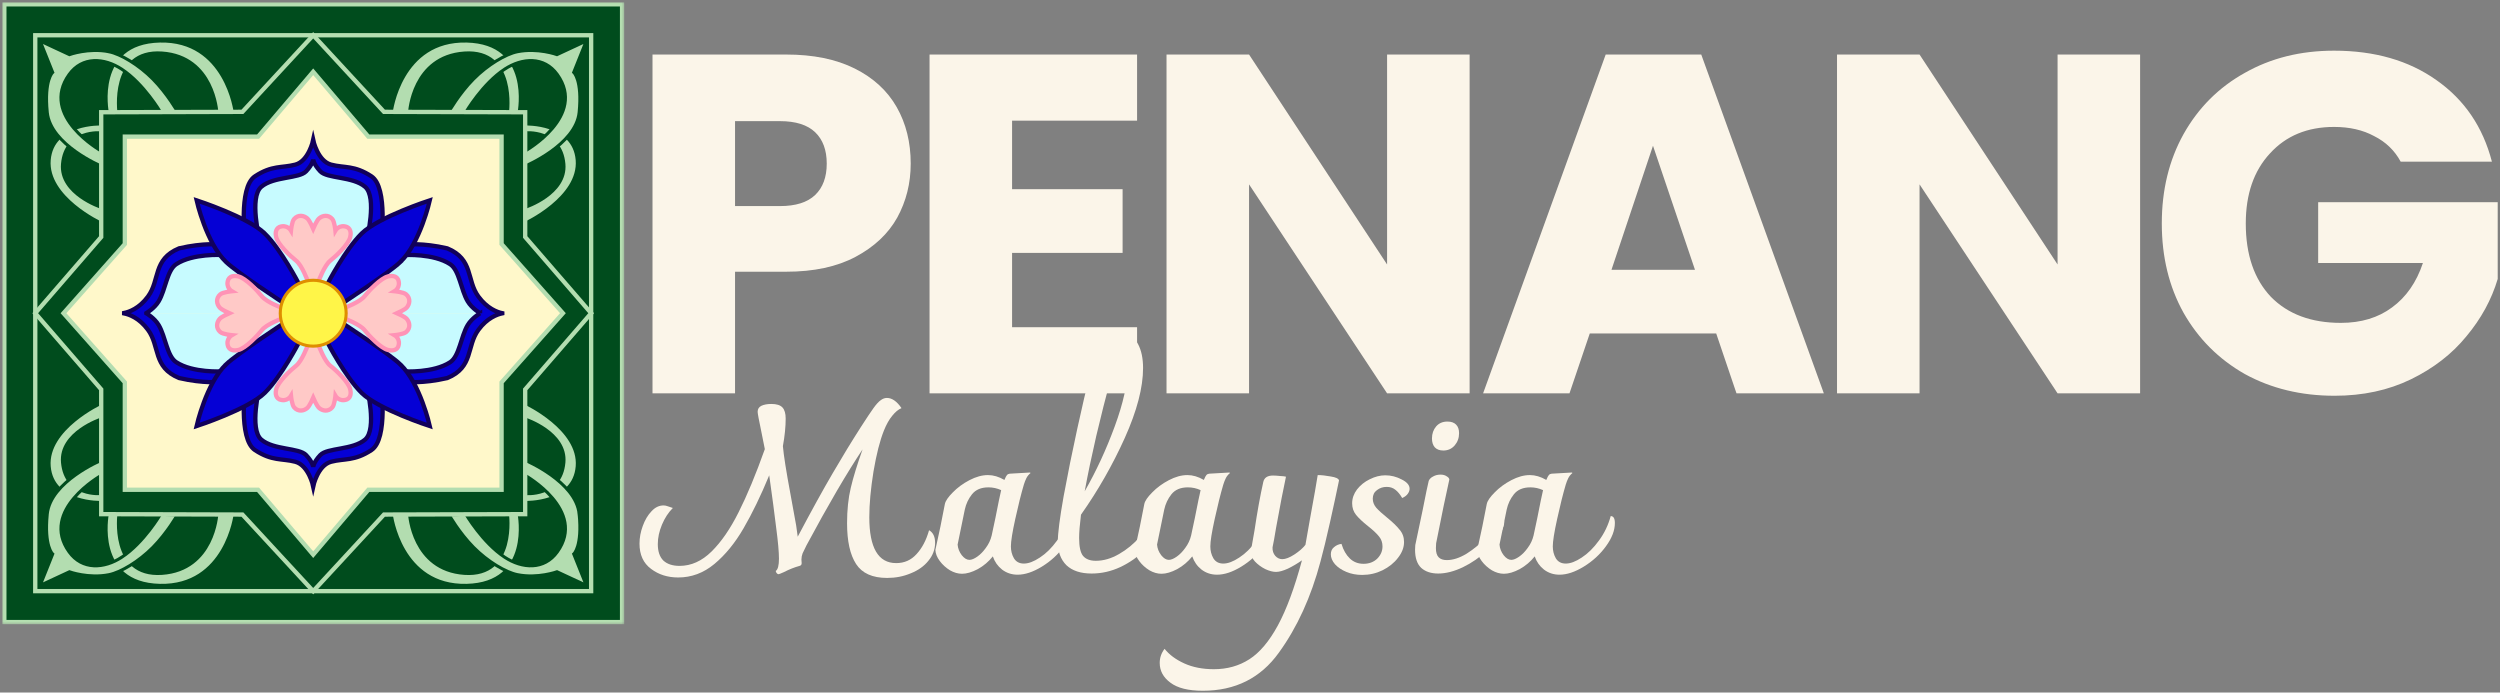 <svg width="1036" height="287" viewBox="0 0 1036 287" fill="none" xmlns="http://www.w3.org/2000/svg">
<rect x="0" y="0" width="1036" height="287" fill="#808080" stroke="none"/>
<g clip-path="url(#clip0_18_221)">
<path d="M377.4 67.8C377.4 75.933 375.533 83.4 371.8 90.2C368.067 96.867 362.333 102.267 354.6 106.4C346.867 110.533 337.267 112.6 325.8 112.6H304.6V163H270.4V22.6H325.8C337 22.6 346.467 24.533 354.2 28.4C361.933 32.267 367.733 37.6 371.6 44.4C375.467 51.2 377.4 59 377.4 67.8ZM323.2 85.4C329.733 85.4 334.6 83.867 337.8 80.8C341 77.733 342.6 73.4 342.6 67.8C342.6 62.2 341 57.867 337.8 54.8C334.6 51.733 329.733 50.2 323.2 50.2H304.6V85.4H323.2Z" fill="#FBF5E9"/>
<path d="M419.405 50V78.4H465.205V104.8H419.405V135.6H471.205V163H385.205V22.6H471.205V50H419.405Z" fill="#FBF5E9"/>
<path d="M609.008 163H574.808L517.608 76.4V163H483.408V22.6H517.608L574.808 109.6V22.6H609.008V163Z" fill="#FBF5E9"/>
<path d="M711.198 138.2H658.798L650.398 163H614.598L665.398 22.6H704.998L755.798 163H719.598L711.198 138.2ZM702.398 111.8L684.998 60.4L667.798 111.8H702.398Z" fill="#FBF5E9"/>
<path d="M886.859 163H852.659L795.459 76.4V163H761.259V22.6H795.459L852.659 109.6V22.6H886.859V163Z" fill="#FBF5E9"/>
<path d="M994.85 67C992.317 62.333 988.65 58.8 983.85 56.4C979.183 53.867 973.65 52.6 967.25 52.6C956.183 52.6 947.317 56.267 940.65 63.6C933.983 70.8 930.65 80.467 930.65 92.6C930.65 105.533 934.117 115.667 941.05 123C948.117 130.2 957.783 133.8 970.05 133.8C978.45 133.8 985.517 131.667 991.25 127.4C997.117 123.133 1001.38 117 1004.05 109H960.65V83.8H1035.05V115.6C1032.52 124.133 1028.18 132.067 1022.05 139.4C1016.05 146.733 1008.38 152.667 999.05 157.2C989.717 161.733 979.183 164 967.45 164C953.583 164 941.183 161 930.25 155C919.45 148.867 910.983 140.4 904.85 129.6C898.85 118.8 895.85 106.467 895.85 92.6C895.85 78.733 898.85 66.4 904.85 55.6C910.983 44.667 919.45 36.2 930.25 30.2C941.05 24.067 953.383 21 967.25 21C984.05 21 998.183 25.067 1009.65 33.2C1021.25 41.333 1028.92 52.6 1032.65 67H994.85Z" fill="#FBF5E9"/>
<path d="M385.008 219.72C386.672 220.68 387.504 222.408 387.504 224.904C387.504 227.656 386.576 230.152 384.72 232.392C382.928 234.632 380.496 236.36 377.424 237.576C374.416 238.856 371.152 239.496 367.632 239.496C361.552 239.496 357.264 237.576 354.768 233.736C352.272 229.896 351.024 224.264 351.024 216.84C351.024 211.336 351.536 206.44 352.56 202.152C353.584 197.8 355.216 192.488 357.456 186.216C350.928 196.008 343.184 209.256 334.224 225.96C333.52 227.368 332.976 228.488 332.592 229.32C332.272 230.152 332.112 231.016 332.112 231.912L332.208 233.352C332.208 233.992 331.92 234.376 331.344 234.504C329.232 235.08 327.056 235.944 324.816 237.096C323.536 237.672 322.8 237.96 322.608 237.96C322.352 237.96 322.096 237.8 321.84 237.48C321.648 237.224 321.52 236.936 321.456 236.616C322.352 236.04 322.8 234.344 322.8 231.528C322.8 228.776 322.416 224.488 321.648 218.664C320.944 212.84 319.984 205.608 318.768 196.968C315.248 205.48 311.696 212.808 308.112 218.952C304.592 225.032 300.56 229.96 296.016 233.736C291.536 237.448 286.544 239.304 281.04 239.304C276.688 239.304 272.944 238.12 269.808 235.752C266.608 233.384 265.008 229.896 265.008 225.288C265.008 222.856 265.456 220.424 266.352 217.992C267.248 215.496 268.464 213.448 270 211.848C271.472 210.248 273.136 209.448 274.992 209.448C275.568 209.448 276.176 209.576 276.816 209.832C277.456 210.024 278.128 210.248 278.832 210.504C276.976 212.36 275.472 214.664 274.32 217.416C273.168 220.168 272.592 222.856 272.592 225.48C272.592 228.488 273.36 230.76 274.896 232.296C276.496 233.768 278.736 234.504 281.616 234.504C286.416 234.504 290.832 232.52 294.864 228.552C298.896 224.584 302.64 219.144 306.096 212.232C309.616 205.256 313.232 196.552 316.944 186.12C316.304 182.728 315.824 180.328 315.504 178.92C314.48 174.056 313.968 171.304 313.968 170.664C313.968 169.512 314.48 168.68 315.504 168.168C316.592 167.656 317.968 167.4 319.632 167.4C321.808 167.4 323.344 167.88 324.24 168.84C325.136 169.8 325.584 171.336 325.584 173.448C325.584 176.84 325.2 180.648 324.432 184.872C324.752 188.648 325.808 195.336 327.6 204.936C327.792 205.96 328.24 208.424 328.944 212.328C329.712 216.168 330.256 219.528 330.576 222.408C336.336 211.528 341.168 202.76 345.072 196.104C348.976 189.384 352.88 182.984 356.784 176.904C359.088 173.32 360.816 170.728 361.968 169.128C363.12 167.528 364.112 166.44 364.944 165.864C365.776 165.224 366.64 164.904 367.536 164.904C369.648 164.904 371.664 166.312 373.584 169.128C372.304 169.64 371.024 170.696 369.744 172.296C368.464 173.832 367.312 175.88 366.288 178.44C364.624 182.6 363.184 188.264 361.968 195.432C360.816 202.6 360.24 208.904 360.24 214.344C360.24 227.016 363.952 233.352 371.376 233.352C374.768 233.352 377.584 232.104 379.824 229.608C382.128 227.112 383.856 223.816 385.008 219.72Z" fill="#FBF5E9"/>
<path d="M442.915 213.864C444.067 213.864 444.643 214.824 444.643 216.744C444.643 219.816 443.395 223.048 440.899 226.44C438.467 229.768 435.427 232.552 431.779 234.792C428.131 237.032 424.771 238.152 421.699 238.152C419.267 238.152 417.123 237.448 415.267 236.04C413.475 234.632 412.195 232.808 411.427 230.568C409.699 232.744 407.619 234.504 405.187 235.848C402.755 237.128 400.579 237.768 398.659 237.768C396.995 237.768 395.331 237.288 393.667 236.328C392.003 235.304 390.595 234.024 389.443 232.488C388.291 230.952 387.683 229.416 387.619 227.88C389.091 221.352 390.403 215.016 391.555 208.872C391.811 207.592 392.899 205.992 394.819 204.072C396.739 202.088 399.043 200.392 401.731 198.984C404.419 197.576 406.979 196.872 409.411 196.872C411.651 196.872 413.923 197.544 416.227 198.888C416.675 197.8 417.027 197.128 417.283 196.872C417.539 196.552 417.923 196.36 418.435 196.296L426.787 195.816L427.075 196.008C426.307 196.648 425.731 197.352 425.347 198.12C424.963 198.888 424.611 199.784 424.291 200.808C423.139 204.712 421.955 209.448 420.739 215.016C419.523 220.52 418.915 224.328 418.915 226.44C418.915 228.232 419.331 229.864 420.163 231.336C421.059 232.808 422.435 233.544 424.291 233.544C426.211 233.544 428.419 232.712 430.915 231.048C433.475 229.384 435.843 227.048 438.019 224.04C440.259 221.032 441.891 217.64 442.915 213.864ZM401.731 232.008C402.627 232.008 403.715 231.56 404.995 230.664C406.275 229.768 407.459 228.552 408.547 227.016C409.699 225.48 410.499 223.784 410.947 221.928L412.483 214.728C413.635 208.84 414.435 204.968 414.883 203.112C413.219 202.344 411.459 201.96 409.603 201.96C406.595 201.96 404.323 202.92 402.787 204.84C401.315 206.696 400.323 208.808 399.811 211.176L396.835 225.672C396.963 227.272 397.539 228.744 398.563 230.088C399.587 231.368 400.643 232.008 401.731 232.008Z" fill="#FBF5E9"/>
<path d="M478.198 213C479.67 213 480.406 214.056 480.406 216.168C480.406 217.256 480.214 218.376 479.83 219.528C478.934 222.344 477.078 225.16 474.262 227.976C471.51 230.792 468.182 233.128 464.278 234.984C460.438 236.776 456.47 237.672 452.374 237.672C447.83 237.672 444.342 236.52 441.91 234.216C439.542 231.848 438.358 228.616 438.358 224.52C438.358 221 439.158 214.728 440.758 205.704C442.422 196.68 444.31 187.336 446.422 177.672C448.534 167.944 450.198 160.904 451.414 156.552C454.742 144.584 459.318 138.6 465.142 138.6C468.022 138.6 470.166 139.912 471.574 142.536C472.982 145.16 473.686 148.488 473.686 152.52C473.686 160.584 471.158 170.248 466.102 181.512C461.046 192.712 454.998 203.304 447.958 213.288C447.446 217.384 447.19 220.616 447.19 222.984C447.19 226.568 447.734 229.032 448.822 230.376C449.974 231.72 451.734 232.392 454.102 232.392C457.302 232.392 460.502 231.464 463.702 229.608C466.966 227.752 469.878 225.352 472.438 222.408C474.998 219.4 476.918 216.264 478.198 213ZM460.054 157.8C458.198 164.648 456.278 172.264 454.294 180.648C452.374 188.968 450.774 196.616 449.494 203.592C454.294 195.208 458.454 186.216 461.974 176.616C465.494 167.016 467.254 159.016 467.254 152.616C467.254 150.632 467.062 149 466.678 147.72C466.294 146.44 465.75 145.8 465.046 145.8C464.406 145.8 463.734 146.6 463.03 148.2C462.39 149.736 461.398 152.936 460.054 157.8Z" fill="#FBF5E9"/>
<path d="M525.561 213.864C526.713 213.864 527.289 214.824 527.289 216.744C527.289 219.816 526.041 223.048 523.545 226.44C521.113 229.768 518.073 232.552 514.425 234.792C510.777 237.032 507.417 238.152 504.345 238.152C501.913 238.152 499.769 237.448 497.913 236.04C496.121 234.632 494.841 232.808 494.073 230.568C492.345 232.744 490.265 234.504 487.833 235.848C485.401 237.128 483.225 237.768 481.305 237.768C479.641 237.768 477.977 237.288 476.313 236.328C474.649 235.304 473.241 234.024 472.089 232.488C470.937 230.952 470.329 229.416 470.265 227.88C471.737 221.352 473.049 215.016 474.201 208.872C474.457 207.592 475.545 205.992 477.465 204.072C479.385 202.088 481.689 200.392 484.377 198.984C487.065 197.576 489.625 196.872 492.057 196.872C494.297 196.872 496.569 197.544 498.873 198.888C499.321 197.8 499.673 197.128 499.929 196.872C500.185 196.552 500.569 196.36 501.081 196.296L509.433 195.816L509.721 196.008C508.953 196.648 508.377 197.352 507.993 198.12C507.609 198.888 507.257 199.784 506.937 200.808C505.785 204.712 504.601 209.448 503.385 215.016C502.169 220.52 501.561 224.328 501.561 226.44C501.561 228.232 501.977 229.864 502.809 231.336C503.705 232.808 505.081 233.544 506.937 233.544C508.857 233.544 511.065 232.712 513.561 231.048C516.121 229.384 518.489 227.048 520.665 224.04C522.905 221.032 524.537 217.64 525.561 213.864ZM484.377 232.008C485.273 232.008 486.361 231.56 487.641 230.664C488.921 229.768 490.105 228.552 491.193 227.016C492.345 225.48 493.145 223.784 493.593 221.928L495.129 214.728C496.281 208.84 497.081 204.968 497.529 203.112C495.865 202.344 494.105 201.96 492.249 201.96C489.241 201.96 486.969 202.92 485.433 204.84C483.961 206.696 482.969 208.808 482.457 211.176L479.481 225.672C479.609 227.272 480.185 228.744 481.209 230.088C482.233 231.368 483.289 232.008 484.377 232.008Z" fill="#FBF5E9"/>
<path d="M546.06 196.872C547.596 196.872 549.388 197.064 551.436 197.448C553.548 197.768 554.7 198.312 554.892 199.08C553.868 204.072 552.62 209.864 551.148 216.456C549.676 223.048 548.364 228.456 547.212 232.68C543.308 247.4 537.548 260.008 529.932 270.504C522.38 281 511.884 286.248 498.444 286.248C492.428 286.248 487.948 285.128 485.004 282.888C482.06 280.712 480.588 277.992 480.588 274.728C480.588 272.552 481.26 270.6 482.604 268.872C484.524 271.304 487.244 273.32 490.764 274.92C494.284 276.52 498.38 277.32 503.052 277.32C508.556 277.32 513.452 275.944 517.74 273.192C522.028 270.44 525.964 265.768 529.548 259.176C533.132 252.584 536.46 243.592 539.532 232.2C537.612 233.544 535.66 234.696 533.676 235.656C531.692 236.552 530.06 237 528.78 237C527.5 237 526.028 236.616 524.364 235.848C522.7 235.016 521.26 233.96 520.044 232.68C518.892 231.4 518.316 230.056 518.316 228.648C518.572 227.368 519.084 224.456 519.852 219.912C521.004 212.168 522.22 205.448 523.5 199.752C523.884 197.96 525.228 197.064 527.532 197.064C528.3 197.064 529.292 197.128 530.508 197.256C531.724 197.32 532.524 197.416 532.908 197.544C531.884 202.216 530.508 209.32 528.78 218.856C528.204 222.44 527.724 225.096 527.34 226.824C527.276 228.232 527.66 229.416 528.492 230.376C529.324 231.272 530.284 231.72 531.372 231.72C532.716 231.72 534.38 231.08 536.364 229.8C538.412 228.456 539.948 227.112 540.972 225.768L542.796 215.4C544.524 205.992 545.612 199.816 546.06 196.872Z" fill="#FBF5E9"/>
<path d="M564.46 238.248C562.092 238.248 559.916 237.832 557.932 237C555.948 236.168 554.38 235.112 553.228 233.832C552.076 232.488 551.5 231.112 551.5 229.704C551.5 228.424 551.948 227.432 552.844 226.728C553.74 225.96 554.764 225.512 555.916 225.384C556.684 227.944 557.836 229.96 559.372 231.432C560.908 232.904 562.796 233.64 565.036 233.64C567.34 233.64 569.228 232.936 570.7 231.528C572.172 230.056 572.908 228.36 572.908 226.44C572.908 224.84 572.428 223.464 571.468 222.312C570.508 221.096 568.972 219.656 566.86 217.992C564.684 216.264 563.052 214.728 561.964 213.384C560.876 212.04 560.332 210.44 560.332 208.584C560.332 206.536 561.004 204.616 562.348 202.824C563.756 201.032 565.516 199.624 567.628 198.6C569.804 197.512 571.948 196.968 574.06 196.968C576.428 196.968 578.7 197.544 580.876 198.696C583.052 199.784 584.14 201.064 584.14 202.536C584.14 203.24 583.884 203.944 583.372 204.648C582.86 205.352 582.092 205.928 581.068 206.376C580.172 204.84 579.212 203.688 578.188 202.92C577.228 202.152 576.044 201.768 574.636 201.768C573.1 201.768 571.756 202.216 570.604 203.112C569.452 203.944 568.876 205.128 568.876 206.664C568.876 208.008 569.356 209.256 570.316 210.408C571.276 211.496 572.748 212.84 574.732 214.44C577.1 216.36 578.86 218.056 580.012 219.528C581.228 220.936 581.836 222.632 581.836 224.616C581.836 226.856 581.004 229.032 579.34 231.144C577.74 233.256 575.596 234.984 572.908 236.328C570.284 237.608 567.468 238.248 564.46 238.248Z" fill="#FBF5E9"/>
<path d="M596 237.672C593.056 237.672 590.72 236.904 588.992 235.368C587.264 233.768 586.4 231.24 586.4 227.784C586.4 226.952 586.432 226.312 586.496 225.864L589.568 211.272C590.848 204.744 591.68 200.744 592.064 199.272C592.384 198.504 592.992 197.896 593.888 197.448C594.784 196.936 595.808 196.68 596.96 196.68C597.984 196.68 598.816 196.904 599.456 197.352C600.16 197.736 600.544 198.184 600.608 198.696C599.264 204.648 597.44 213.448 595.136 225.096C595.072 225.608 595.04 226.28 595.04 227.112C595.04 228.904 595.424 230.184 596.192 230.952C596.96 231.72 598.08 232.104 599.552 232.104C602.112 232.104 604.864 231.208 607.808 229.416C610.752 227.56 613.472 225.288 615.968 222.6C618.528 219.848 620.512 217.128 621.92 214.44C622.88 214.824 623.36 215.464 623.36 216.36C623.36 217 623.232 217.672 622.976 218.376C622.72 219.016 622.56 219.432 622.496 219.624C621.28 222.504 619.168 225.352 616.16 228.168C613.216 230.984 609.888 233.288 606.176 235.08C602.528 236.808 599.136 237.672 596 237.672ZM598.112 186.696C596.576 186.696 595.392 186.248 594.56 185.352C593.792 184.456 593.408 183.24 593.408 181.704C593.408 179.72 593.984 178.056 595.136 176.712C596.288 175.368 597.856 174.696 599.84 174.696C601.376 174.696 602.56 175.112 603.392 175.944C604.224 176.776 604.64 177.96 604.64 179.496C604.64 181.48 604.032 183.176 602.816 184.584C601.6 185.992 600.032 186.696 598.112 186.696Z" fill="#FBF5E9"/>
<path d="M667.474 213.864C668.626 213.864 669.202 214.824 669.202 216.744C669.202 219.816 667.954 223.048 665.458 226.44C663.026 229.768 659.986 232.552 656.338 234.792C652.69 237.032 649.33 238.152 646.258 238.152C643.826 238.152 641.682 237.448 639.826 236.04C638.034 234.632 636.754 232.808 635.986 230.568C634.258 232.744 632.178 234.504 629.746 235.848C627.314 237.128 625.138 237.768 623.218 237.768C621.554 237.768 619.89 237.288 618.226 236.328C616.562 235.304 615.154 234.024 614.002 232.488C612.85 230.952 612.242 229.416 612.178 227.88C613.65 221.352 614.962 215.016 616.114 208.872C616.37 207.592 617.458 205.992 619.378 204.072C621.298 202.088 623.602 200.392 626.29 198.984C628.978 197.576 631.538 196.872 633.97 196.872C636.21 196.872 638.482 197.544 640.786 198.888C641.234 197.8 641.586 197.128 641.842 196.872C642.098 196.552 642.482 196.36 642.994 196.296L651.346 195.816L651.634 196.008C650.866 196.648 650.29 197.352 649.906 198.12C649.522 198.888 649.17 199.784 648.85 200.808C647.698 204.712 646.514 209.448 645.298 215.016C644.082 220.52 643.474 224.328 643.474 226.44C643.474 228.232 643.89 229.864 644.722 231.336C645.618 232.808 646.994 233.544 648.85 233.544C650.77 233.544 652.978 232.712 655.474 231.048C658.034 229.384 660.402 227.048 662.578 224.04C664.818 221.032 666.45 217.64 667.474 213.864ZM626.29 232.008C627.186 232.008 628.274 231.56 629.554 230.664C630.834 229.768 632.018 228.552 633.106 227.016C634.258 225.48 635.058 223.784 635.506 221.928L637.042 214.728C638.194 208.84 638.994 204.968 639.442 203.112C637.778 202.344 636.018 201.96 634.162 201.96C631.154 201.96 628.882 202.92 627.346 204.84C625.874 206.696 624.882 208.808 624.37 211.176L621.394 225.672C621.522 227.272 622.098 228.744 623.122 230.088C624.146 231.368 625.202 232.008 626.29 232.008Z" fill="#FBF5E9"/>
<mask id="mask0_18_221" style="mask-type:luminance" maskUnits="userSpaceOnUse" x="0" y="0" width="259" height="259">
<path d="M258.685 0.895H0.895V258.685H258.685V0.895Z" fill="white"/>
</mask>
<g mask="url(#mask0_18_221)">
<path d="M257.79 1.79H1.79V257.79H257.79V1.79Z" fill="#FFF8CA"/>
<path d="M129.79 1.79H1.79V129.79V257.79H129.79H257.79V129.79H234.16L207.85 158.46V202.97H152.63L129.79 229.855L106.95 202.97H51.735V158.46L25.425 129.79L51.735 101.125V56.61H106.95L129.79 29.73L152.63 56.61H207.85V101.125L234.16 129.79H257.79V1.79H129.79Z" fill="#004C1D"/>
<path d="M66.245 16.995C38.71 17.63 44.45 46.51 44.45 46.51L49.325 46.815C49.325 46.815 45.655 20.505 67.12 21.985C88.585 23.465 89.84 46.51 89.84 46.51L97.45 46.365C97.45 46.365 93.78 16.36 66.245 16.995Z" fill="#B3DDB0" stroke="#004C1D" stroke-width="1.28" stroke-miterlimit="10"/>
<path d="M192.465 21.985C213.93 20.505 210.26 46.815 210.26 46.815L215.135 46.51C215.135 46.51 220.87 17.63 193.34 16.995C165.805 16.36 162.135 46.365 162.135 46.365L169.745 46.51C169.745 46.51 171 23.465 192.465 21.985Z" fill="#B3DDB0" stroke="#004C1D" stroke-width="1.28" stroke-miterlimit="10"/>
<path d="M210.26 212.765C210.26 212.765 213.93 239.075 192.465 237.595C171 236.115 169.745 213.07 169.745 213.07L162.135 213.215C162.135 213.215 165.805 243.22 193.34 242.585C220.875 241.95 215.135 213.07 215.135 213.07L210.26 212.765Z" fill="#B3DDB0" stroke="#004C1D" stroke-width="1.28" stroke-miterlimit="10"/>
<path d="M67.12 237.595C45.655 239.075 49.325 212.765 49.325 212.765L44.45 213.07C44.45 213.07 38.715 241.95 66.245 242.585C93.78 243.22 97.45 213.215 97.45 213.215L89.84 213.07C89.84 213.07 88.585 236.115 67.12 237.595Z" fill="#B3DDB0" stroke="#004C1D" stroke-width="1.28" stroke-miterlimit="10"/>
<path d="M20.375 66.305C19.1 81.96 41.945 92.515 41.945 92.515V85.905C41.945 85.905 24.8 80.31 25.92 67.93C27.22 53.55 41.945 55.055 41.945 55.055V51.365C41.945 51.365 21.65 50.65 20.375 66.305Z" fill="#B3DDB0" stroke="#004C1D" stroke-width="1.28" stroke-miterlimit="10"/>
<path d="M239.205 66.305C237.93 50.65 217.635 51.365 217.635 51.365V55.055C217.635 55.055 232.36 53.55 233.66 67.93C234.78 80.305 217.635 85.905 217.635 85.905V92.515C217.635 92.515 240.48 81.96 239.205 66.305Z" fill="#B3DDB0" stroke="#004C1D" stroke-width="1.28" stroke-miterlimit="10"/>
<path d="M217.64 167.07V173.68C217.64 173.68 234.785 179.275 233.665 191.655C232.365 206.035 217.64 204.53 217.64 204.53V208.22C217.64 208.22 237.935 208.935 239.21 193.28C240.485 177.625 217.64 167.07 217.64 167.07Z" fill="#B3DDB0" stroke="#004C1D" stroke-width="1.28" stroke-miterlimit="10"/>
<path d="M20.375 193.275C21.65 208.93 41.945 208.215 41.945 208.215V204.525C41.945 204.525 27.22 206.03 25.92 191.65C24.8 179.275 41.945 173.675 41.945 173.675V167.065C41.945 167.065 19.1 177.62 20.375 193.275Z" fill="#B3DDB0" stroke="#004C1D" stroke-width="1.28" stroke-miterlimit="10"/>
<path d="M45.17 21.43C36.75 19.74 28.765 22.63 28.765 22.63L16.63 16.985L21.83 29.985C21.83 29.985 18.235 33.12 19.575 46.58C20.915 60.04 41.945 68.835 41.945 68.835V62.565C41.945 62.565 16.245 48.11 28.635 30.865C34.09 23.27 43.195 23.905 50.43 28.655C59.63 34.69 66.49 46.45 66.49 46.45L73.525 46.245C73.525 46.245 69.31 38.81 63.355 32.785C57.525 26.885 50.01 22.405 45.165 21.435L45.17 21.43Z" fill="#B3DDB0" stroke="#004C1D" stroke-width="1.28" stroke-miterlimit="10"/>
<path d="M209.15 28.65C216.385 23.905 225.49 23.27 230.945 30.86C243.335 48.105 217.635 62.56 217.635 62.56V68.83C217.635 68.83 238.67 60.035 240.005 46.575C241.345 33.115 237.75 29.98 237.75 29.98L242.95 16.98L230.815 22.625C230.815 22.625 222.83 19.74 214.41 21.425C209.57 22.395 202.05 26.88 196.22 32.775C190.265 38.8 186.05 46.235 186.05 46.235L193.085 46.44C193.085 46.44 199.95 34.675 209.145 28.645L209.15 28.65Z" fill="#B3DDB0" stroke="#004C1D" stroke-width="1.28" stroke-miterlimit="10"/>
<path d="M240.01 213C238.67 199.54 217.64 190.745 217.64 190.745V197.015C217.64 197.015 243.34 211.47 230.95 228.715C225.495 236.31 216.39 235.675 209.155 230.925C199.955 224.89 193.095 213.13 193.095 213.13L186.06 213.335C186.06 213.335 190.275 220.77 196.23 226.795C202.06 232.695 209.575 237.175 214.42 238.145C222.84 239.835 230.825 236.945 230.825 236.945L242.96 242.59L237.76 229.59C237.76 229.59 241.355 226.455 240.015 212.995L240.01 213Z" fill="#B3DDB0" stroke="#004C1D" stroke-width="1.28" stroke-miterlimit="10"/>
<path d="M50.43 230.93C43.195 235.675 34.09 236.31 28.635 228.72C16.245 211.475 41.945 197.02 41.945 197.02V190.75C41.945 190.75 20.91 199.545 19.575 213.005C18.235 226.465 21.83 229.6 21.83 229.6L16.63 242.6L28.765 236.955C28.765 236.955 36.75 239.84 45.17 238.155C50.01 237.185 57.53 232.7 63.36 226.805C69.315 220.78 73.53 213.345 73.53 213.345L66.495 213.14C66.495 213.14 59.63 224.905 50.435 230.935L50.43 230.93Z" fill="#B3DDB0" stroke="#004C1D" stroke-width="1.28" stroke-miterlimit="10"/>
<path d="M217.64 98.215V46.515L159.125 46.35L129.79 14.605L100.455 46.35L41.94 46.515V98.215L14.605 129.79L41.94 161.365V213.065L100.455 213.23L129.79 244.975L159.125 213.23L217.64 213.065V161.365L244.975 129.79L217.64 98.215ZM207.85 158.46V202.97H152.63L129.79 229.855L106.95 202.97H51.73V158.46L26.31 129.795L51.73 101.13V56.62H106.95L129.79 29.735L152.63 56.62H207.85V101.13L233.27 129.795L207.85 158.46Z" fill="#004C1D" stroke="#B3DDB0" stroke-width="1.79" stroke-miterlimit="10"/>
<path d="M201.47 129.79L201.29 128.72L192.915 120.69L187.865 106.575L173.3 103.825L157.58 103.18L154.825 86.27L152.76 75.03L143.445 72.25L133.03 68.26L129.79 63.67L126.55 68.26L116.14 72.25L106.82 75.03L104.755 86.27L102 103.18L86.285 103.825L71.715 106.575L66.665 120.69L58.29 128.72L58.115 129.79H129.79H201.47Z" fill="#C7FBFF"/>
<path d="M58.115 129.79L58.29 130.865L66.665 138.895L71.715 153.005L86.285 155.76L102 156.4L104.755 173.31L106.82 184.555L116.14 187.335L126.55 191.32L129.79 195.91L133.03 191.32L143.445 187.335L152.76 184.555L154.825 173.31L157.58 156.4L173.3 155.76L187.865 153.005L192.915 138.895L201.29 130.865L201.47 129.79H129.79H58.115Z" fill="#C7FBFF"/>
<path d="M51.435 129.87C53.525 130.295 57.71 131.745 61.325 136.675C66.375 143.56 63.265 152.11 74.225 156.66C84.575 159.045 91.1 158.23 91.1 158.23L91.985 153.895C91.985 153.895 79.955 154.635 73.025 150.095C69.19 147.585 68.615 139.515 65.76 134.72C64.01 131.78 60.635 129.815 60.635 129.815V129.755C60.635 129.755 64.005 127.79 65.76 124.85C68.615 120.055 69.19 111.99 73.025 109.475C79.96 104.935 91.985 105.675 91.985 105.675L91.1 101.34C91.1 101.34 84.575 100.52 74.225 102.91C63.265 107.46 66.375 116.015 61.325 122.895C57.71 127.825 53.52 129.275 51.435 129.7V129.86V129.87Z" fill="#0500D5" stroke="#11005A" stroke-width="1.79" stroke-miterlimit="10"/>
<path d="M198.945 129.82C198.945 129.82 195.575 131.785 193.82 134.725C190.965 139.52 190.39 147.585 186.555 150.1C179.62 154.64 167.595 153.9 167.595 153.9L168.48 158.235C168.48 158.235 175.005 159.055 185.355 156.665C196.315 152.115 193.205 143.56 198.255 136.68C201.87 131.75 206.06 130.26 208.145 129.835V129.795C206.06 129.37 201.87 127.84 198.255 122.91C193.205 116.025 196.315 107.475 185.355 102.925C175.005 100.54 168.48 101.355 168.48 101.355L167.595 105.69C167.595 105.69 179.625 104.95 186.555 109.49C190.39 112 190.965 120.07 193.82 124.865C195.57 127.805 198.945 129.77 198.945 129.77V129.83V129.82Z" fill="#0500D5" stroke="#11005A" stroke-width="1.79" stroke-miterlimit="10"/>
<path d="M153.895 73.05C146.78 68.385 142.805 69.685 137.22 68.23C131.635 66.775 129.785 58.06 129.785 58.06C129.785 58.06 127.935 66.78 122.35 68.23C116.765 69.685 112.79 68.385 105.675 73.05C98.56 77.715 101.7 100.815 101.7 100.815L107.59 99.285C107.59 99.285 103.155 81.77 108.28 77.41C113.405 73.05 123.935 74.09 126.84 71C129.745 67.91 129.785 65.99 129.785 65.99C129.785 65.99 129.825 67.91 132.73 71C135.635 74.09 146.165 73.05 151.29 77.41C156.415 81.77 151.98 99.285 151.98 99.285L157.87 100.815C157.87 100.815 161.005 77.72 153.895 73.05Z" fill="#0500D5" stroke="#11005A" stroke-width="1.79" stroke-miterlimit="10"/>
<path d="M151.985 160.295C151.985 160.295 156.42 177.81 151.295 182.17C146.17 186.53 135.64 185.49 132.735 188.58C129.83 191.67 129.79 193.59 129.79 193.59C129.79 193.59 129.75 191.67 126.845 188.58C123.94 185.49 113.41 186.53 108.285 182.17C103.16 177.81 107.595 160.295 107.595 160.295L101.705 158.765C101.705 158.765 98.57 181.86 105.68 186.53C112.795 191.195 116.77 189.895 122.355 191.35C127.94 192.805 129.79 201.52 129.79 201.52C129.79 201.52 131.64 192.8 137.225 191.35C142.81 189.895 146.785 191.195 153.9 186.53C161.015 181.865 157.875 158.765 157.875 158.765L151.985 160.295Z" fill="#0500D5" stroke="#11005A" stroke-width="1.79" stroke-miterlimit="10"/>
<path d="M109.7 96.75C102.8 89.96 81.475 83.025 81.475 83.025C81.475 83.025 85.48 100.805 93.715 108.595C98.53 113.155 117.71 125.675 117.71 125.675L123.855 117.615C123.855 117.615 116.605 103.535 109.705 96.745L109.7 96.75Z" fill="#0500D5" stroke="#11005A" stroke-width="1.79" stroke-miterlimit="10"/>
<path d="M165.87 108.595C174.1 100.8 178.11 83.025 178.11 83.025C178.11 83.025 156.785 89.96 149.885 96.75C142.985 103.54 135.735 117.62 135.735 117.62L141.88 125.68C141.88 125.68 161.06 113.155 165.875 108.6L165.87 108.595Z" fill="#0500D5" stroke="#11005A" stroke-width="1.79" stroke-miterlimit="10"/>
<path d="M165.87 150.985C161.055 146.425 141.875 133.905 141.875 133.905L135.73 141.965C135.73 141.965 142.98 156.045 149.88 162.835C156.78 169.625 178.105 176.56 178.105 176.56C178.105 176.56 174.1 158.78 165.865 150.99L165.87 150.985Z" fill="#0500D5" stroke="#11005A" stroke-width="1.79" stroke-miterlimit="10"/>
<path d="M93.71 150.985C85.48 158.78 81.47 176.555 81.47 176.555C81.47 176.555 102.795 169.62 109.695 162.83C116.595 156.04 123.845 141.96 123.845 141.96L117.7 133.9C117.7 133.9 98.515 146.425 93.705 150.98L93.71 150.985Z" fill="#0500D5" stroke="#11005A" stroke-width="1.79" stroke-miterlimit="10"/>
<path d="M122.655 107.975C125.13 109.915 127.485 116.335 127.485 116.335L128.34 116.925L128.92 116.775L129.915 116.7L131.24 116.925L132.095 116.335C132.095 116.335 134.455 109.915 136.925 107.975C139.4 106.035 144.36 101.29 145.11 98.315C145.41 97.125 145.605 94.99 143.835 94.085C140.585 92.815 138.99 95.54 138.99 95.54C138.99 95.54 138.63 91.855 137.715 90.785C136.01 88.8 133.61 89.28 132.195 90.54C131.225 91.405 129.785 94.745 129.785 94.745C129.785 94.745 128.345 91.405 127.375 90.54C125.96 89.28 123.56 88.795 121.855 90.785C120.94 91.85 120.58 95.54 120.58 95.54C120.58 95.54 118.985 92.82 115.735 94.085C113.965 94.99 114.16 97.125 114.46 98.315C115.21 101.295 120.17 106.04 122.645 107.975H122.655Z" fill="#FFC9C7" stroke="#FF93B6" stroke-width="1.79" stroke-miterlimit="10"/>
<path d="M136.925 151.605C134.45 149.665 132.095 143.245 132.095 143.245L131.24 142.655L129.75 142.595L128.34 142.655L127.485 143.245C127.485 143.245 125.125 149.665 122.655 151.605C120.18 153.545 115.22 158.29 114.47 161.265C114.17 162.455 113.975 164.59 115.745 165.495C118.995 166.765 120.59 164.04 120.59 164.04C120.59 164.04 120.95 167.725 121.865 168.795C123.57 170.78 125.97 170.3 127.385 169.04C128.355 168.175 129.795 164.835 129.795 164.835C129.795 164.835 131.235 168.175 132.205 169.04C133.62 170.3 136.02 170.785 137.725 168.795C138.64 167.73 139 164.04 139 164.04C139 164.04 140.595 166.76 143.845 165.495C145.615 164.59 145.42 162.455 145.12 161.265C144.37 158.285 139.41 153.54 136.935 151.605H136.925Z" fill="#FFC9C7" stroke="#FF93B6" stroke-width="1.79" stroke-miterlimit="10"/>
<path d="M164.54 129.79C165.295 129.45 167.795 128.3 168.525 127.48C169.785 126.065 170.27 123.665 168.28 121.96C167.215 121.045 163.525 120.685 163.525 120.685C163.525 120.685 166.245 119.09 164.98 115.84C164.075 114.07 161.94 114.265 160.75 114.565C157.77 115.315 153.025 120.275 151.09 122.75C149.15 125.225 142.73 127.58 142.73 127.58L142.14 128.435L142.975 129.79L142.14 131.145L142.73 132C142.73 132 149.15 134.36 151.09 136.83C153.03 139.305 157.775 144.265 160.75 145.015C161.94 145.315 164.075 145.51 164.98 143.74C166.25 140.49 163.525 138.895 163.525 138.895C163.525 138.895 167.21 138.535 168.28 137.62C170.265 135.915 169.785 133.515 168.525 132.1C167.795 131.28 165.295 130.125 164.54 129.79Z" fill="#FFC9C7" stroke="#FF93B6" stroke-width="1.79" stroke-miterlimit="10"/>
<path d="M117.44 131.145L116.605 129.79L117.44 128.435L116.85 127.58C116.85 127.58 110.43 125.22 108.49 122.75C106.55 120.275 101.805 115.315 98.83 114.565C97.64 114.265 95.505 114.07 94.6 115.84C93.33 119.09 96.055 120.685 96.055 120.685C96.055 120.685 92.37 121.045 91.3 121.96C89.315 123.665 89.795 126.065 91.055 127.48C91.785 128.3 94.285 129.455 95.04 129.79C94.285 130.13 91.785 131.28 91.055 132.1C89.795 133.515 89.31 135.915 91.3 137.62C92.365 138.535 96.055 138.895 96.055 138.895C96.055 138.895 93.335 140.49 94.6 143.74C95.505 145.51 97.64 145.315 98.83 145.015C101.81 144.265 106.555 139.305 108.49 136.83C110.43 134.355 116.85 132 116.85 132L117.44 131.145Z" fill="#FFC9C7" stroke="#FF93B6" stroke-width="1.79" stroke-miterlimit="10"/>
<path d="M129.79 143.44C137.329 143.44 143.44 137.329 143.44 129.79C143.44 122.251 137.329 116.14 129.79 116.14C122.251 116.14 116.14 122.251 116.14 129.79C116.14 137.329 122.251 143.44 129.79 143.44Z" fill="#FFF548" stroke="#DF8E00" stroke-width="1.28" stroke-miterlimit="10"/>
<path d="M1.79 1.79V257.79H257.79V1.79H1.79ZM244.97 244.97H14.61V14.61H244.97V244.97Z" stroke="#B5DFB1" stroke-width="1.79" stroke-miterlimit="10"/>
</g>
</g>
<defs>
<clipPath id="clip0_18_221">
<rect width="1036" height="287" fill="white"/>
</clipPath>
</defs>
</svg>
